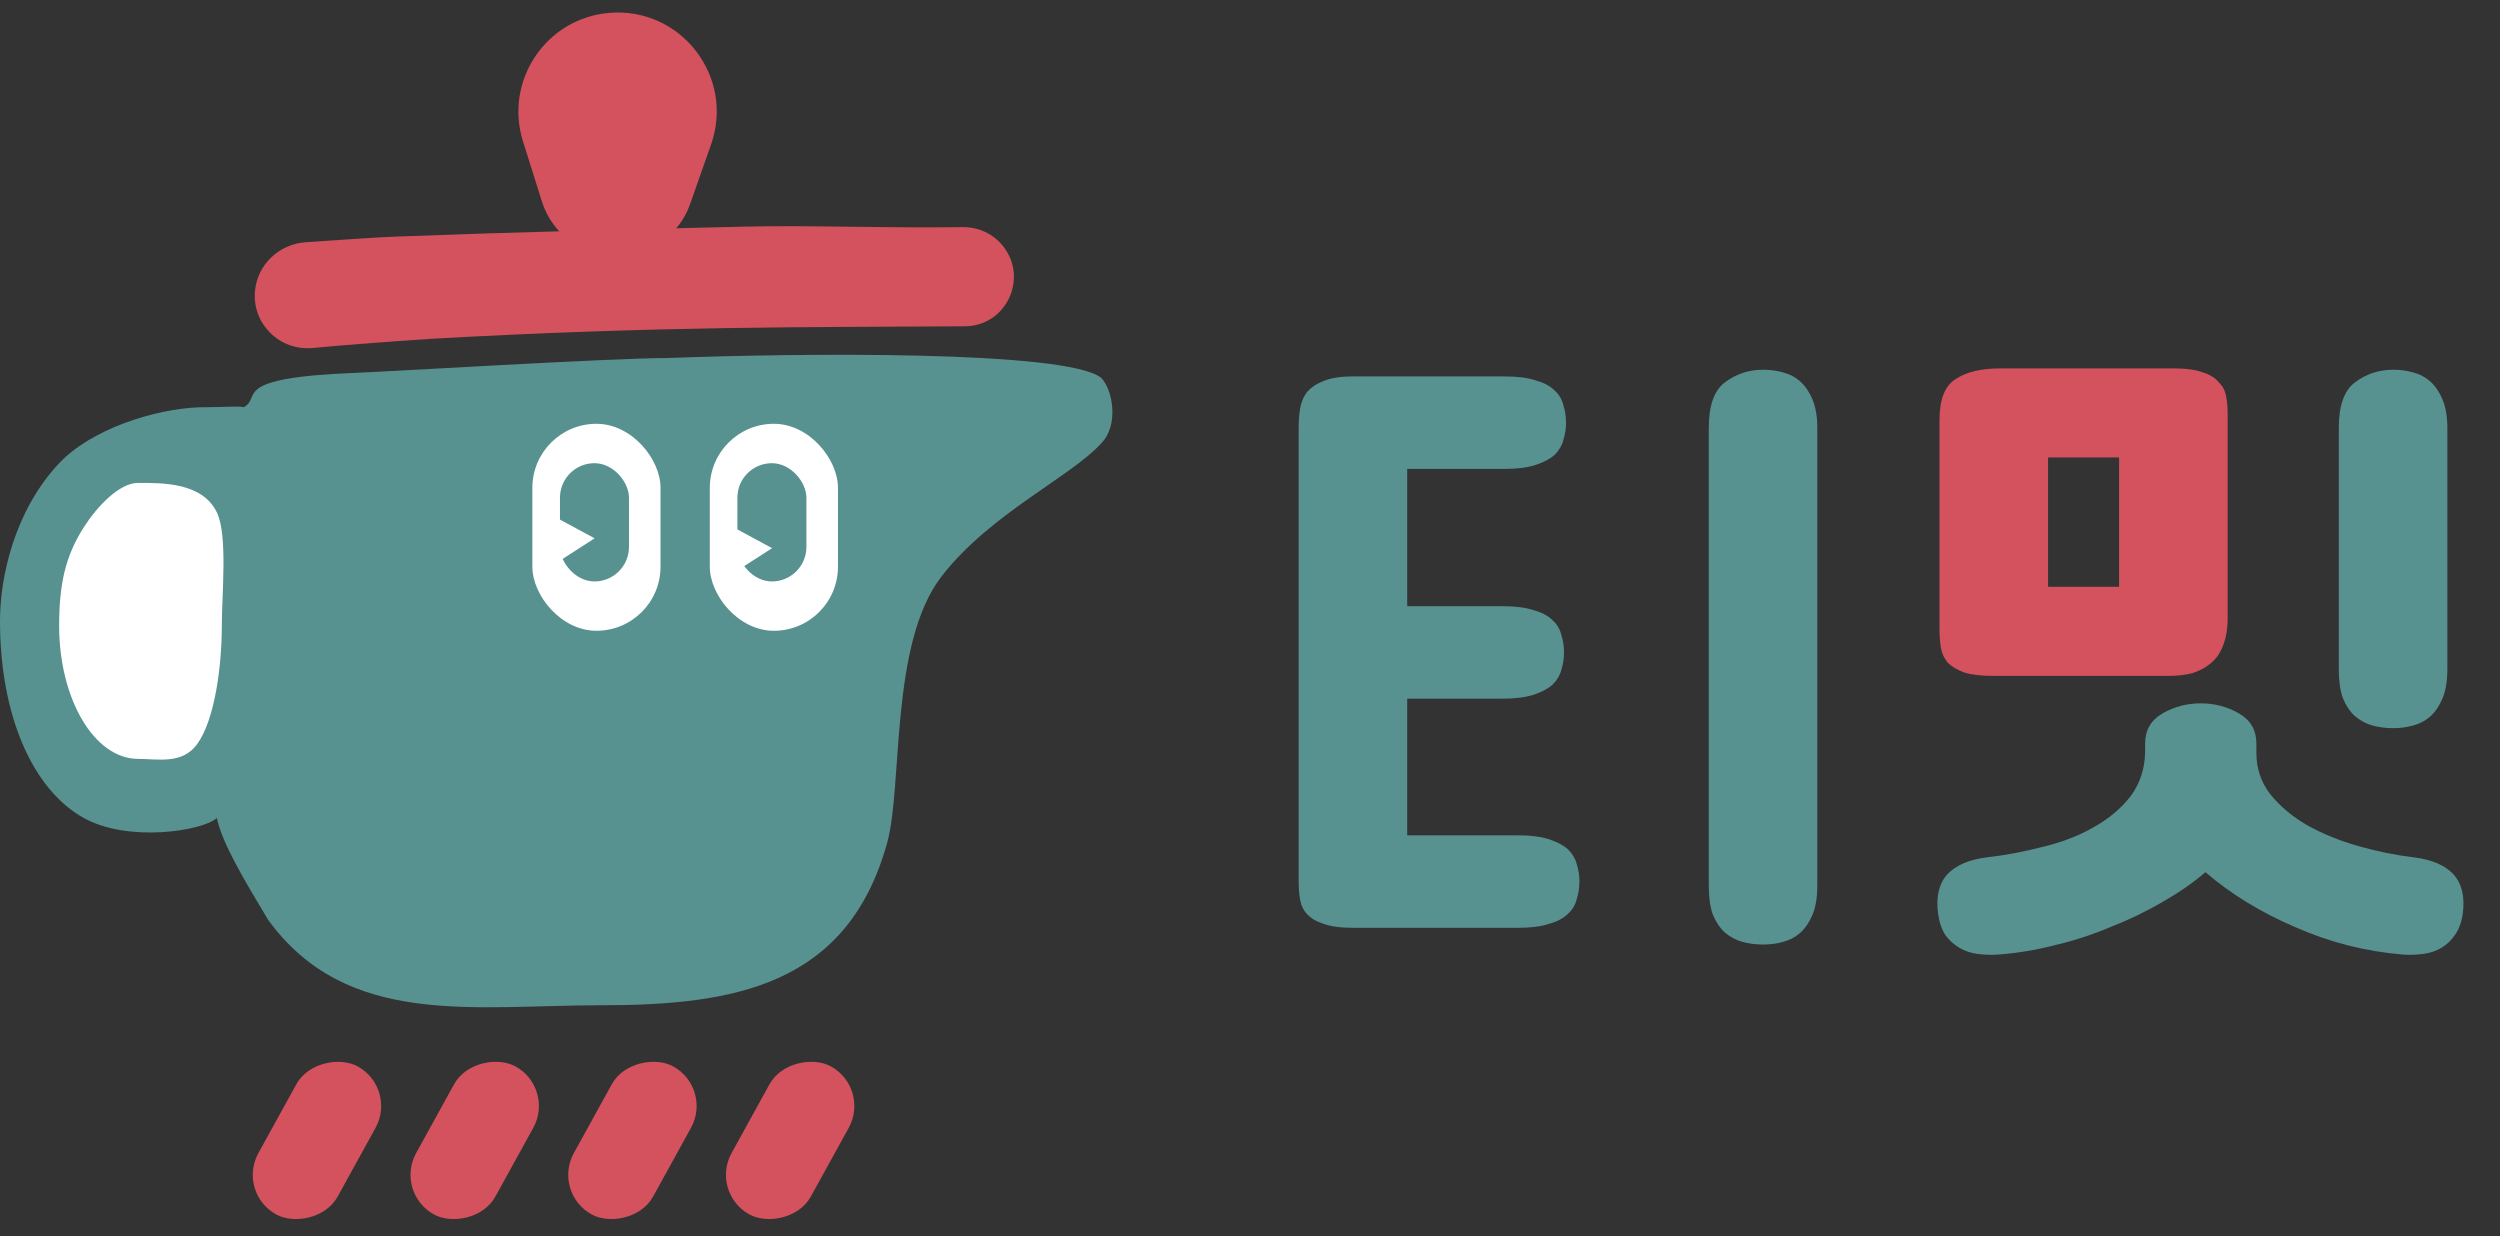 <svg width="91" height="45" viewBox="0 0 91 45" fill="none" xmlns="http://www.w3.org/2000/svg">
<rect x="0" y="0" width="91" height="45" fill="#333333" stroke="none"/>
<rect width="6.15" height="3.291" rx="1.645" transform="matrix(0.483 -0.876 0.876 0.482 8.611 43.413)" fill="#D4525D"/>
<rect width="6.15" height="3.291" rx="1.645" transform="matrix(0.483 -0.876 0.876 0.482 14.353 43.412)" fill="#D4525D"/>
<rect width="6.15" height="3.291" rx="1.645" transform="matrix(0.483 -0.876 0.876 0.482 20.094 43.412)" fill="#D4525D"/>
<rect width="6.15" height="3.291" rx="1.645" transform="matrix(0.483 -0.876 0.876 0.482 25.835 43.412)" fill="#D4525D"/>
<path d="M8.861 14.826C8.801 14.766 8.107 14.826 7.246 14.826C5.627 14.886 3.32 15.62 2.153 16.861C0.527 18.59 0 21.001 0 22.601C0 26.009 1.168 28.73 3.05 29.775C4.665 30.672 7.356 30.254 7.894 29.775C8.074 30.672 8.897 32.045 9.758 33.48C12.629 37.426 17.22 36.591 21.888 36.591C26.733 36.591 30.859 35.874 32.294 30.672C32.867 28.596 32.382 23.432 34.268 20.986C36.028 18.704 38.982 17.355 40.079 16.143C40.737 15.486 40.509 14.18 40.079 13.749C38.787 12.745 29.015 12.853 24.29 13.032C22.317 13.032 14.078 13.529 12.987 13.57C8.253 13.749 9.579 14.467 8.861 14.826Z" fill="#589290"/>
<path d="M8.074 22.78C8.074 24.229 7.823 26.197 7.177 27.085C6.63 27.835 5.75 27.623 5.024 27.623C3.439 27.623 2.153 25.455 2.153 22.78C2.153 21.241 2.388 20.231 3.05 19.192C3.54 18.425 4.35 17.578 5.024 17.578C5.924 17.578 7.368 17.56 7.895 18.654C8.295 19.487 8.074 21.624 8.074 22.78Z" fill="white"/>
<rect x="19.378" y="15.426" width="4.665" height="7.534" rx="2.332" fill="white"/>
<rect x="20.383" y="16.86" width="2.512" height="4.305" rx="1.256" fill="#589290"/>
<path d="M21.643 19.595L20.253 20.49L20.21 18.82L21.643 19.595Z" fill="white"/>
<rect x="25.837" y="15.426" width="4.665" height="7.534" rx="2.332" fill="white"/>
<rect x="26.841" y="16.86" width="2.512" height="4.305" rx="1.256" fill="#589290"/>
<path d="M28.103 19.953L26.714 20.848L26.67 19.179L28.103 19.953Z" fill="white"/>
<path d="M9.281 10.595C9.367 9.627 10.167 8.877 11.137 8.817C12.298 8.745 13.437 8.648 14.456 8.61C19.088 8.437 22.753 8.355 27.015 8.251C29.476 8.191 32.075 8.308 35.047 8.268C35.607 8.26 36.142 8.506 36.496 8.94C37.452 10.114 36.632 11.868 35.118 11.877C29.294 11.914 24.012 11.868 15.712 12.331C13.505 12.481 12.305 12.579 11.389 12.667C10.189 12.783 9.173 11.796 9.281 10.595Z" fill="#D4525D"/>
<path d="M22.175 0.469C24.784 0.249 26.751 2.792 25.882 5.261L25.12 7.427C24.72 8.566 23.645 9.327 22.438 9.327C21.196 9.327 20.098 8.521 19.726 7.336L19.037 5.146C18.344 2.942 19.873 0.663 22.175 0.469Z" fill="#D4525D"/>
<g clip-path="url(#clip0_1201_144)">
<path d="M51.222 22.066H54.711C55.166 22.066 55.54 22.115 55.833 22.213C56.125 22.294 56.353 22.416 56.516 22.578C56.678 22.725 56.784 22.904 56.833 23.115C56.898 23.31 56.93 23.529 56.93 23.773C56.93 23.968 56.898 24.172 56.833 24.383C56.784 24.578 56.678 24.757 56.516 24.919C56.353 25.066 56.125 25.188 55.833 25.285C55.54 25.383 55.166 25.431 54.711 25.431H51.222V30.406H55.272C55.727 30.406 56.101 30.455 56.394 30.553C56.686 30.65 56.914 30.772 57.077 30.918C57.239 31.081 57.345 31.26 57.394 31.455C57.459 31.666 57.491 31.869 57.491 32.065C57.491 32.308 57.459 32.528 57.394 32.723C57.345 32.934 57.239 33.113 57.077 33.259C56.914 33.422 56.686 33.544 56.394 33.625C56.101 33.723 55.727 33.772 55.272 33.772H49.247C48.791 33.772 48.434 33.723 48.173 33.625C47.913 33.544 47.71 33.422 47.564 33.259C47.434 33.113 47.352 32.934 47.32 32.723C47.287 32.528 47.271 32.308 47.271 32.065V15.58C47.271 15.336 47.287 15.108 47.32 14.897C47.352 14.669 47.434 14.466 47.564 14.287C47.71 14.108 47.913 13.97 48.173 13.873C48.434 13.759 48.791 13.702 49.247 13.702H54.784C55.239 13.702 55.613 13.751 55.906 13.848C56.199 13.93 56.426 14.051 56.589 14.214C56.751 14.36 56.857 14.539 56.906 14.751C56.971 14.946 57.003 15.165 57.003 15.409C57.003 15.604 56.971 15.807 56.906 16.018C56.857 16.214 56.751 16.392 56.589 16.555C56.426 16.701 56.199 16.823 55.906 16.921C55.613 17.018 55.239 17.067 54.784 17.067H51.222V22.066ZM62.199 15.58C62.199 14.767 62.394 14.214 62.784 13.921C63.191 13.613 63.654 13.458 64.175 13.458C64.435 13.458 64.679 13.491 64.906 13.556C65.15 13.621 65.362 13.734 65.541 13.897C65.719 14.059 65.866 14.279 65.98 14.555C66.093 14.832 66.15 15.173 66.15 15.58V32.235C66.15 32.658 66.093 33.007 65.98 33.284C65.866 33.56 65.719 33.78 65.541 33.942C65.362 34.105 65.15 34.219 64.906 34.284C64.679 34.349 64.435 34.381 64.175 34.381C63.914 34.381 63.662 34.349 63.419 34.284C63.191 34.219 62.979 34.105 62.784 33.942C62.605 33.78 62.459 33.56 62.345 33.284C62.248 33.007 62.199 32.658 62.199 32.235V15.58ZM82.132 27.407C82.132 27.976 82.303 28.48 82.644 28.919C83.002 29.358 83.449 29.732 83.986 30.041C84.539 30.349 85.156 30.601 85.84 30.796C86.522 30.991 87.205 31.13 87.888 31.211C88.523 31.292 88.994 31.495 89.303 31.821C89.612 32.162 89.726 32.642 89.645 33.259C89.596 33.585 89.498 33.845 89.352 34.04C89.222 34.235 89.059 34.389 88.864 34.503C88.669 34.617 88.449 34.69 88.206 34.723C87.962 34.755 87.718 34.763 87.474 34.747C86.108 34.633 84.799 34.3 83.547 33.747C82.295 33.211 81.205 32.544 80.278 31.747C79.823 32.138 79.294 32.503 78.693 32.845C78.107 33.186 77.481 33.487 76.814 33.747C76.164 34.023 75.489 34.243 74.79 34.406C74.091 34.584 73.4 34.698 72.717 34.747C72.473 34.763 72.229 34.755 71.985 34.723C71.741 34.69 71.521 34.617 71.326 34.503C71.131 34.389 70.96 34.235 70.814 34.04C70.684 33.845 70.594 33.585 70.546 33.259C70.464 32.642 70.578 32.162 70.887 31.821C71.196 31.495 71.668 31.292 72.302 31.211C73.001 31.13 73.692 31 74.375 30.821C75.058 30.658 75.668 30.422 76.205 30.114C76.758 29.805 77.205 29.431 77.546 28.992C77.888 28.537 78.067 28 78.083 27.382V27.065C78.083 26.578 78.294 26.212 78.717 25.968C79.14 25.724 79.603 25.602 80.107 25.602C80.612 25.602 81.075 25.724 81.498 25.968C81.92 26.212 82.132 26.578 82.132 27.065V27.407ZM85.132 15.58C85.132 14.767 85.327 14.214 85.718 13.921C86.124 13.613 86.588 13.458 87.108 13.458C87.368 13.458 87.612 13.491 87.84 13.556C88.084 13.621 88.295 13.734 88.474 13.897C88.653 14.059 88.799 14.279 88.913 14.555C89.027 14.832 89.084 15.173 89.084 15.58V24.358C89.084 24.781 89.027 25.131 88.913 25.407C88.799 25.683 88.653 25.903 88.474 26.066C88.295 26.228 88.084 26.342 87.84 26.407C87.612 26.472 87.368 26.505 87.108 26.505C86.848 26.505 86.596 26.472 86.352 26.407C86.124 26.342 85.913 26.228 85.718 26.066C85.539 25.903 85.392 25.683 85.278 25.407C85.181 25.131 85.132 24.781 85.132 24.358V15.58Z" fill="#589290"/>
<path d="M70.598 15.287C70.598 14.539 70.793 14.043 71.184 13.799C71.574 13.539 72.119 13.409 72.818 13.409H79.111C79.567 13.409 79.924 13.458 80.184 13.556C80.445 13.637 80.64 13.759 80.77 13.921C80.916 14.068 81.006 14.246 81.038 14.458C81.071 14.653 81.087 14.872 81.087 15.116V22.481C81.087 22.887 81.03 23.229 80.916 23.505C80.819 23.765 80.672 23.976 80.477 24.139C80.282 24.302 80.054 24.424 79.794 24.505C79.534 24.57 79.249 24.602 78.94 24.602H72.574C72.119 24.602 71.761 24.562 71.501 24.48C71.241 24.383 71.037 24.261 70.891 24.115C70.761 23.952 70.68 23.773 70.647 23.578C70.615 23.367 70.598 23.139 70.598 22.895V15.287ZM74.55 16.652V21.359H77.135V16.652H74.55Z" fill="#D4525D"/>
</g>
<defs>
<clipPath id="clip0_1201_144">
<rect width="42.963" height="21.615" fill="white" transform="translate(47.038 13.409)"/>
</clipPath>
</defs>
</svg>

